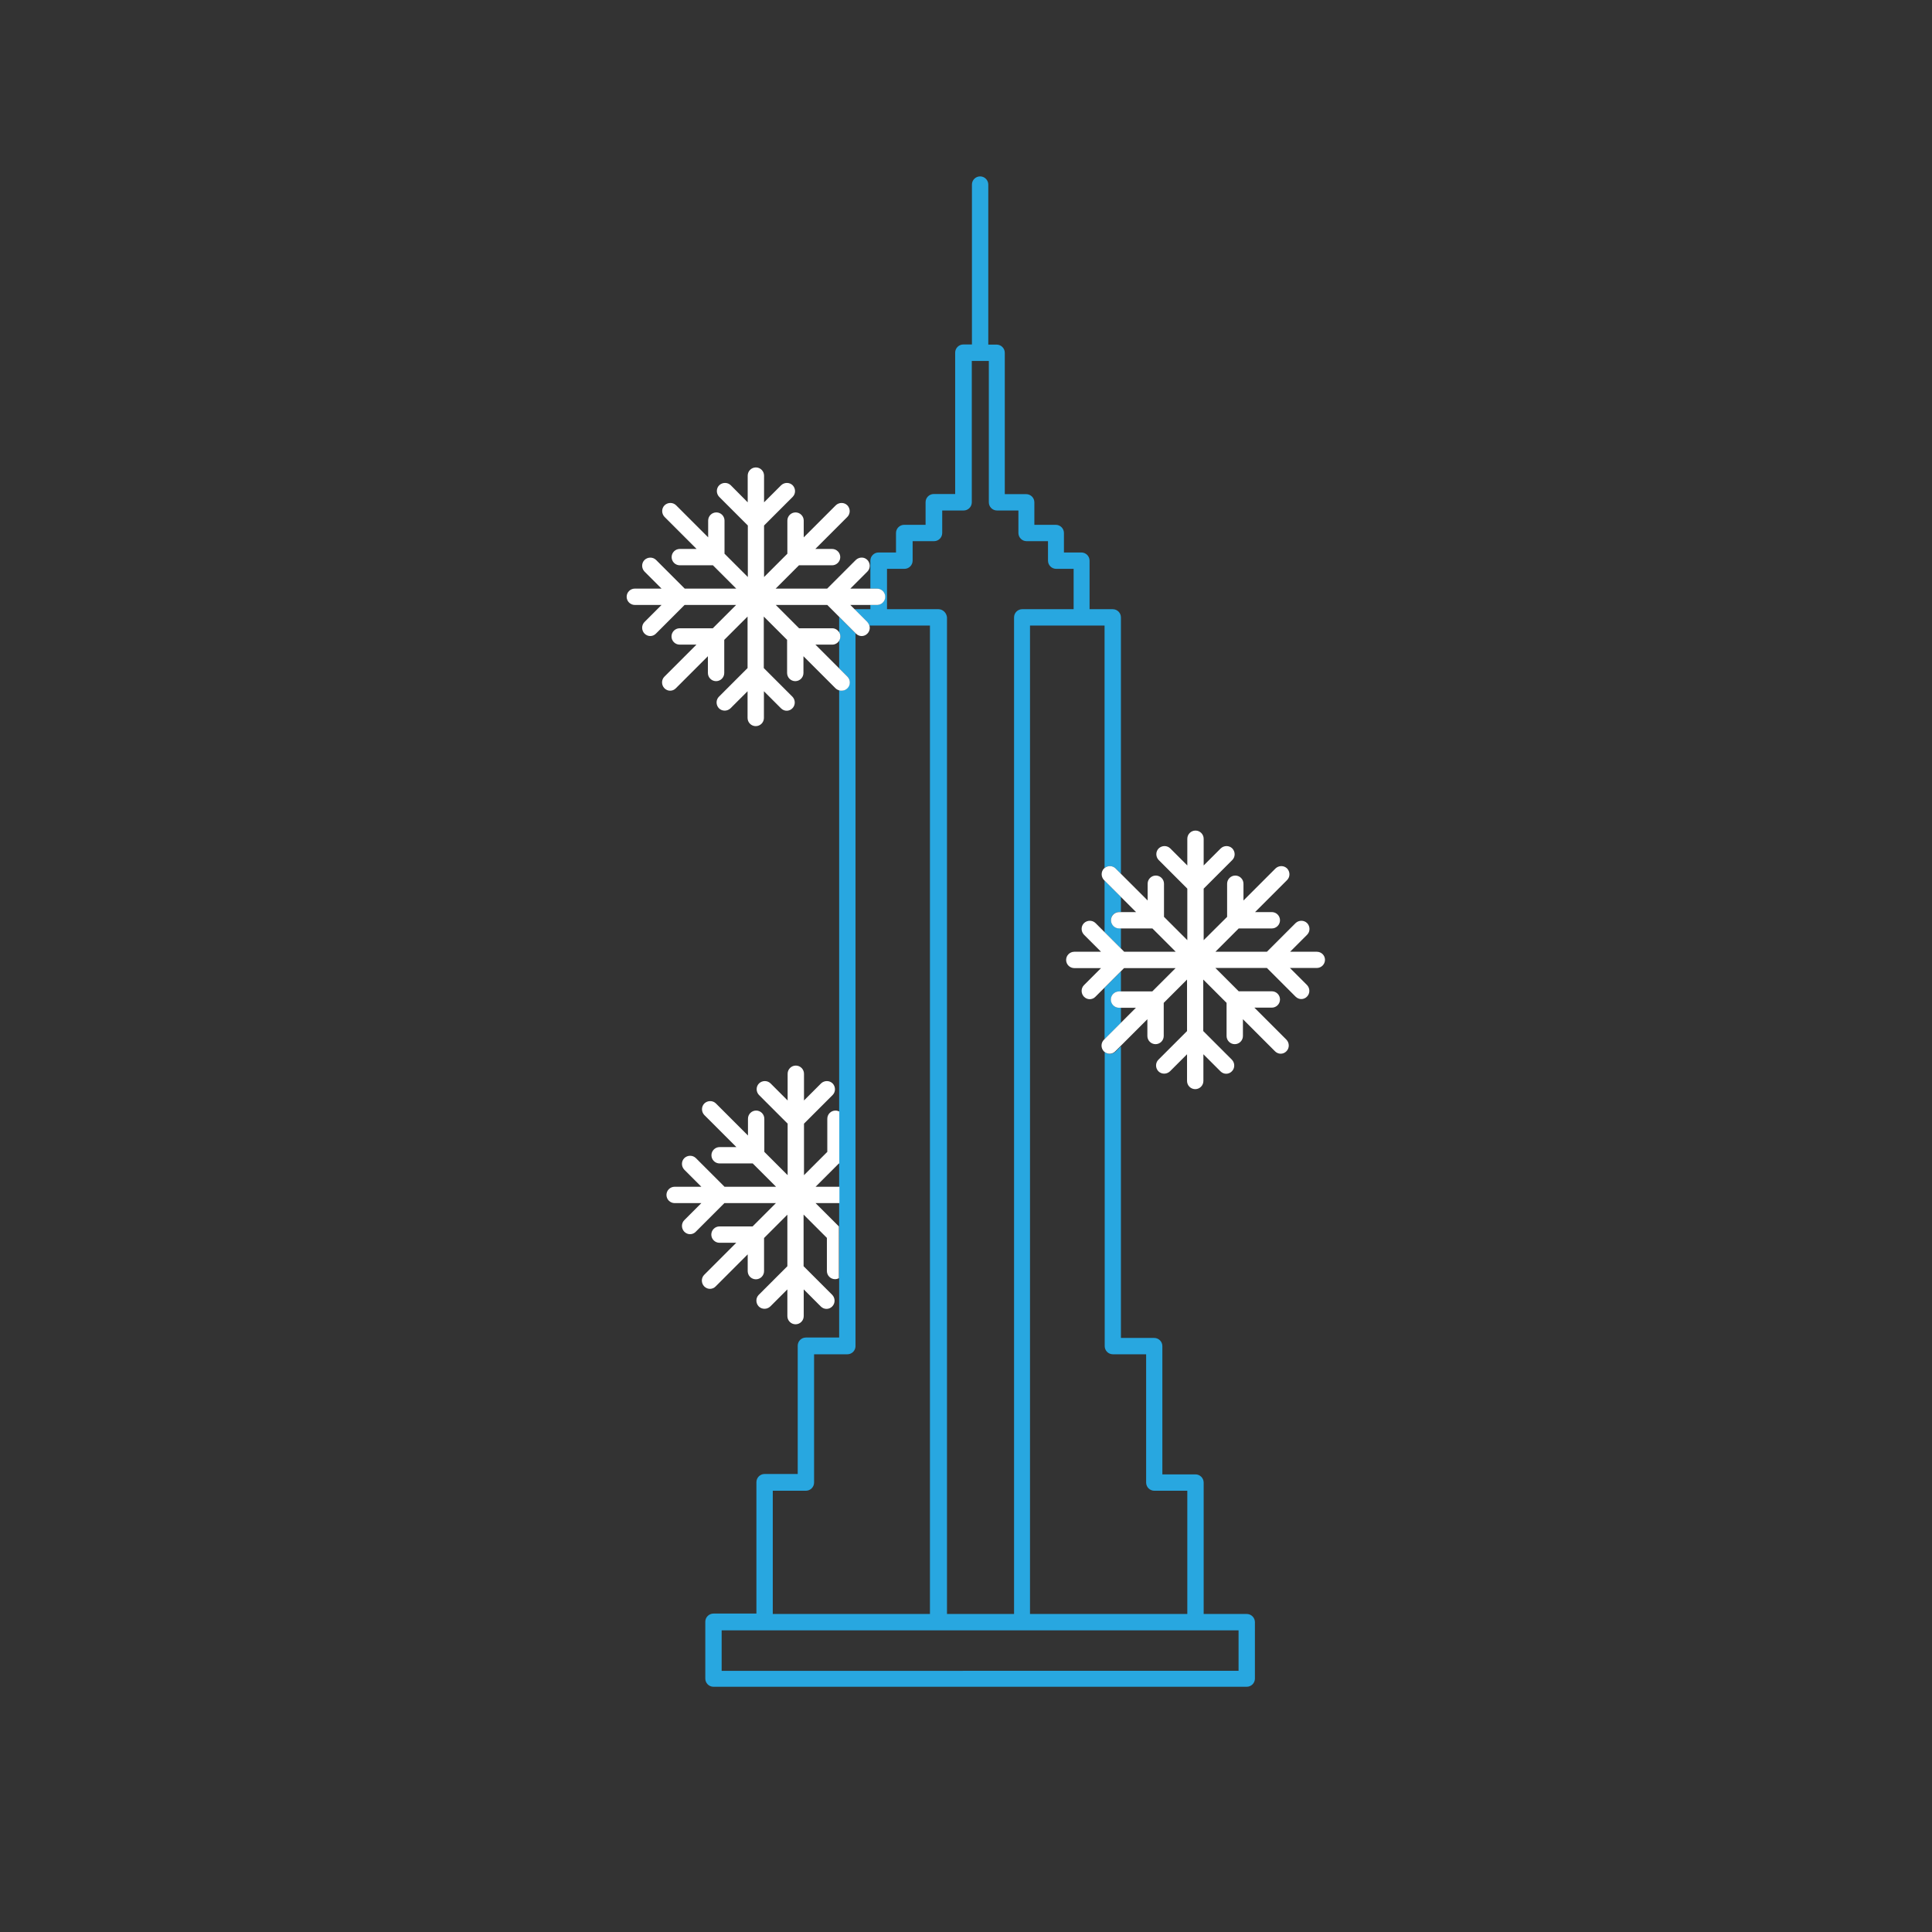 <?xml version="1.0" encoding="utf-8"?>
<!-- Generator: Adobe Illustrator 21.1.0, SVG Export Plug-In . SVG Version: 6.00 Build 0)  -->
<svg version="1.1" xmlns="http://www.w3.org/2000/svg" xmlns:xlink="http://www.w3.org/1999/xlink" x="0px" y="0px"
	 viewBox="0 0 1417.3 1417.3" style="enable-background:new 0 0 1417.3 1417.3;" xml:space="preserve">
<rect x="0" y="0" width="1417.3" height="1417.3" fill="#333333" stroke="none"/>
<style type="text/css">
	.st0{display:none;fill:#1F1F21;}
	.st1{fill:#1F1F21;}
	.st2{fill:none;stroke:#75CCD9;stroke-width:12;stroke-linecap:round;stroke-linejoin:round;stroke-miterlimit:10;}
	.st3{fill:#FFFFFF;}
	.st4{fill:none;stroke:#000000;stroke-width:14;stroke-linecap:round;stroke-miterlimit:10;}
	.st5{fill:none;stroke:#000000;stroke-width:14;stroke-linecap:round;stroke-linejoin:round;stroke-miterlimit:10;}
	.st6{fill:none;stroke:#774B3A;stroke-width:14;stroke-linecap:round;stroke-miterlimit:10;}
	.st7{fill:none;stroke:#774B3A;stroke-width:14;stroke-linecap:round;stroke-linejoin:round;stroke-miterlimit:10;}
	.st8{fill:none;stroke:#28A7E0;stroke-width:14;stroke-linecap:round;stroke-linejoin:round;stroke-miterlimit:10;}
	.st9{fill:none;stroke:#F59220;stroke-width:12;stroke-linecap:round;stroke-linejoin:round;stroke-miterlimit:10;}
	.st10{fill:none;stroke:#00A654;stroke-width:14;stroke-linecap:round;stroke-linejoin:round;stroke-miterlimit:10;}
	.st11{fill:none;stroke:#000000;stroke-width:12;stroke-linecap:round;stroke-linejoin:round;stroke-miterlimit:10;}
	.st12{fill:none;stroke:#000000;stroke-width:10;stroke-linecap:round;stroke-miterlimit:10;}
	.st13{fill:none;stroke:#000000;stroke-width:10;stroke-linecap:round;stroke-linejoin:round;stroke-miterlimit:10;}
	.st14{fill:none;stroke:#000000;stroke-width:12;stroke-linecap:round;stroke-miterlimit:10;}
	.st15{fill:none;stroke:#7FC242;stroke-width:12;stroke-linecap:round;stroke-linejoin:round;stroke-miterlimit:10;}
	.st16{fill:none;stroke:#7FC242;stroke-width:12;stroke-linecap:round;stroke-miterlimit:10;}
	.st17{fill:#7FC242;}
	.st18{fill:none;stroke:#000000;stroke-width:12;}
	.st19{fill:none;stroke:#000000;stroke-width:12;stroke-linejoin:round;}
	.st20{fill:none;stroke:#000000;stroke-width:12;stroke-linecap:round;}
	.st21{fill:none;stroke:#06509F;stroke-width:12;stroke-linecap:round;stroke-linejoin:round;stroke-miterlimit:10;}
	.st22{fill:#FFFFFF;stroke:#000000;stroke-width:12;stroke-linecap:round;stroke-linejoin:round;stroke-miterlimit:10;}
	.st23{fill:none;stroke:#28A7E0;stroke-width:12;stroke-linecap:round;stroke-linejoin:round;stroke-miterlimit:10;}
	.st24{fill:#28A7E0;}
	.st25{fill:none;stroke:#A3258B;stroke-width:12;stroke-linecap:round;stroke-linejoin:round;stroke-miterlimit:10;}
	.st26{fill:none;stroke:#2B296D;stroke-width:12;stroke-linecap:round;stroke-linejoin:round;stroke-miterlimit:10;}
	.st27{fill:none;stroke:#FCEE21;stroke-width:12;stroke-linecap:round;stroke-linejoin:round;stroke-miterlimit:10;}
	.st28{fill:none;stroke:#ED2027;stroke-width:12;stroke-linecap:round;stroke-linejoin:round;stroke-miterlimit:10;}
	.st29{fill:#A3258B;}
	.st30{fill:#2B296D;}
	.st31{fill:#FCEE21;}
	.st32{fill:#F59220;}
	.st33{fill:#ED2027;}
	.st34{fill:#75CCD9;}
	.st35{fill:#FFCA06;}
	.st36{fill:none;}
	.st37{fill:none;stroke:#7FC242;stroke-width:12;stroke-linejoin:round;stroke-miterlimit:10;}
	.st38{fill:#1F1F21;stroke:#774B3A;stroke-width:12;stroke-linejoin:round;stroke-miterlimit:10;}
	
		.st39{display:none;clip-path:url(#SVGID_2_);fill:none;stroke:#010101;stroke-width:12;stroke-linejoin:round;stroke-miterlimit:10;}
	.st40{clip-path:url(#SVGID_2_);}
	.st41{display:none;fill:none;stroke:#7FC242;stroke-width:12;stroke-linejoin:round;stroke-miterlimit:10;}
	.st42{display:none;clip-path:url(#SVGID_2_);}
	.st43{display:inline;fill:none;stroke:#010101;stroke-width:12;stroke-linejoin:round;stroke-miterlimit:10;}
	.st44{fill:none;stroke:#774B3A;stroke-width:12;stroke-linejoin:round;stroke-miterlimit:10;}
	.st45{display:none;fill:none;stroke:#010101;stroke-width:12;stroke-miterlimit:10;}
	
		.st46{display:none;clip-path:url(#SVGID_4_);fill:none;stroke:#010101;stroke-width:12;stroke-linejoin:round;stroke-miterlimit:10;}
	.st47{clip-path:url(#SVGID_4_);}
	.st48{display:none;fill:none;stroke:#010101;stroke-width:12;stroke-linejoin:round;stroke-miterlimit:10;}
	.st49{display:none;clip-path:url(#SVGID_4_);}
	.st50{fill:none;stroke:#28A7E0;stroke-width:12;stroke-linejoin:round;stroke-miterlimit:10;}
	.st51{display:none;}
	.st52{display:inline;fill:none;stroke:#010101;stroke-width:12;stroke-miterlimit:10;}
	.st53{fill:none;stroke:#F7CADF;stroke-width:12;stroke-linecap:round;stroke-linejoin:round;stroke-miterlimit:10;}
	.st54{fill:#F7CADF;}
	.st55{fill:#774B3A;}
	.st56{fill:none;stroke:#1F1F21;stroke-width:0;stroke-linecap:round;stroke-linejoin:round;}
	.st57{display:inline;}
	
		.st58{clip-path:url(#SVGID_6_);fill:none;stroke:#FFFFFF;stroke-width:6;stroke-linecap:round;stroke-linejoin:round;stroke-dasharray:0,50.912;}
	
		.st59{clip-path:url(#SVGID_6_);fill:none;stroke:#FFFFFF;stroke-width:6;stroke-linecap:round;stroke-linejoin:round;stroke-dasharray:0,68.01;}
	
		.st60{clip-path:url(#SVGID_6_);fill:none;stroke:#FFFFFF;stroke-width:6;stroke-linecap:round;stroke-linejoin:round;stroke-dasharray:0,57.987;}
	
		.st61{clip-path:url(#SVGID_6_);fill:none;stroke:#FFFFFF;stroke-width:6;stroke-linecap:round;stroke-linejoin:round;stroke-dasharray:0,68.457;}
	
		.st62{clip-path:url(#SVGID_6_);fill:none;stroke:#FFFFFF;stroke-width:6;stroke-linecap:round;stroke-linejoin:round;stroke-dasharray:0,31.713;}
	
		.st63{clip-path:url(#SVGID_6_);fill:none;stroke:#FFFFFF;stroke-width:6;stroke-linecap:round;stroke-linejoin:round;stroke-dasharray:0,46.265;}
	
		.st64{clip-path:url(#SVGID_6_);fill:none;stroke:#FFFFFF;stroke-width:6;stroke-linecap:round;stroke-linejoin:round;stroke-dasharray:0,37.022;}
	
		.st65{clip-path:url(#SVGID_6_);fill:none;stroke:#FFFFFF;stroke-width:6;stroke-linecap:round;stroke-linejoin:round;stroke-dasharray:0,45.625;}
	
		.st66{clip-path:url(#SVGID_6_);fill:none;stroke:#FFFFFF;stroke-width:6;stroke-linecap:round;stroke-linejoin:round;stroke-dasharray:0,40.337;}
	
		.st67{clip-path:url(#SVGID_6_);fill:none;stroke:#FFFFFF;stroke-width:6;stroke-linecap:round;stroke-linejoin:round;stroke-dasharray:0,38.323;}
	
		.st68{clip-path:url(#SVGID_6_);fill:none;stroke:#FFFFFF;stroke-width:6;stroke-linecap:round;stroke-linejoin:round;stroke-dasharray:0,24.775;}
	
		.st69{clip-path:url(#SVGID_6_);fill:none;stroke:#FFFFFF;stroke-width:6;stroke-linecap:round;stroke-linejoin:round;stroke-dasharray:0,33.494;}
	
		.st70{clip-path:url(#SVGID_6_);fill:none;stroke:#FFFFFF;stroke-width:6;stroke-linecap:round;stroke-linejoin:round;stroke-dasharray:0,24.522;}
	
		.st71{clip-path:url(#SVGID_6_);fill:none;stroke:#FFFFFF;stroke-width:6;stroke-linecap:round;stroke-linejoin:round;stroke-dasharray:0,33.151;}
	
		.st72{clip-path:url(#SVGID_6_);fill:none;stroke:#FFFFFF;stroke-width:6;stroke-linecap:round;stroke-linejoin:round;stroke-dasharray:0,17.284;}
	
		.st73{clip-path:url(#SVGID_6_);fill:none;stroke:#FFFFFF;stroke-width:6;stroke-linecap:round;stroke-linejoin:round;stroke-dasharray:0,34.366;}
	
		.st74{clip-path:url(#SVGID_6_);fill:none;stroke:#FFFFFF;stroke-width:6;stroke-linecap:round;stroke-linejoin:round;stroke-dasharray:0,39.62;}
	
		.st75{clip-path:url(#SVGID_6_);fill:none;stroke:#FFFFFF;stroke-width:6;stroke-linecap:round;stroke-linejoin:round;stroke-dasharray:0,49.15;}
	
		.st76{clip-path:url(#SVGID_6_);fill:none;stroke:#FFFFFF;stroke-width:6;stroke-linecap:round;stroke-linejoin:round;stroke-dasharray:0,36.458;}
	
		.st77{clip-path:url(#SVGID_6_);fill:none;stroke:#FFFFFF;stroke-width:6;stroke-linecap:round;stroke-linejoin:round;stroke-dasharray:0,61.072;}
	
		.st78{clip-path:url(#SVGID_6_);fill:none;stroke:#FFFFFF;stroke-width:6;stroke-linecap:round;stroke-linejoin:round;stroke-dasharray:0,66.275;}
	
		.st79{clip-path:url(#SVGID_6_);fill:none;stroke:#FFFFFF;stroke-width:6;stroke-linecap:round;stroke-linejoin:round;stroke-dasharray:0,40.951;}
	
		.st80{clip-path:url(#SVGID_6_);fill:none;stroke:#FFFFFF;stroke-width:6;stroke-linecap:round;stroke-linejoin:round;stroke-dasharray:0,43.938;}
	
		.st81{clip-path:url(#SVGID_6_);fill:none;stroke:#FFFFFF;stroke-width:6;stroke-linecap:round;stroke-linejoin:round;stroke-dasharray:0,23.758;}
	
		.st82{clip-path:url(#SVGID_6_);fill:none;stroke:#FFFFFF;stroke-width:6;stroke-linecap:round;stroke-linejoin:round;stroke-dasharray:0,20.112;}
	
		.st83{clip-path:url(#SVGID_6_);fill:none;stroke:#FFFFFF;stroke-width:6;stroke-linecap:round;stroke-linejoin:round;stroke-dasharray:0,22.288;}
	
		.st84{clip-path:url(#SVGID_6_);fill:none;stroke:#FFFFFF;stroke-width:6;stroke-linecap:round;stroke-linejoin:round;stroke-dasharray:0,65.055;}
	
		.st85{clip-path:url(#SVGID_6_);fill:none;stroke:#FFFFFF;stroke-width:6;stroke-linecap:round;stroke-linejoin:round;stroke-dasharray:0,32.49;}
	
		.st86{clip-path:url(#SVGID_6_);fill:none;stroke:#FFFFFF;stroke-width:6;stroke-linecap:round;stroke-linejoin:round;stroke-dasharray:0,35.538;}
	
		.st87{clip-path:url(#SVGID_6_);fill:none;stroke:#FFFFFF;stroke-width:6;stroke-linecap:round;stroke-linejoin:round;stroke-dasharray:0,58.12;}
	
		.st88{clip-path:url(#SVGID_6_);fill:none;stroke:#FFFFFF;stroke-width:6;stroke-linecap:round;stroke-linejoin:round;stroke-dasharray:0,15.034;}
	
		.st89{clip-path:url(#SVGID_6_);fill:none;stroke:#FFFFFF;stroke-width:6;stroke-linecap:round;stroke-linejoin:round;stroke-dasharray:0,26.552;}
	
		.st90{clip-path:url(#SVGID_6_);fill:none;stroke:#FFFFFF;stroke-width:6;stroke-linecap:round;stroke-linejoin:round;stroke-dasharray:0,35.769;}
	
		.st91{clip-path:url(#SVGID_6_);fill:none;stroke:#FFFFFF;stroke-width:6;stroke-linecap:round;stroke-linejoin:round;stroke-dasharray:0,44.296;}
	
		.st92{clip-path:url(#SVGID_6_);fill:none;stroke:#FFFFFF;stroke-width:6;stroke-linecap:round;stroke-linejoin:round;stroke-dasharray:0,24.952;}
	
		.st93{clip-path:url(#SVGID_6_);fill:none;stroke:#FFFFFF;stroke-width:6;stroke-linecap:round;stroke-linejoin:round;stroke-dasharray:0,17.577;}
	
		.st94{clip-path:url(#SVGID_6_);fill:none;stroke:#FFFFFF;stroke-width:6;stroke-linecap:round;stroke-linejoin:round;stroke-dasharray:0,58.316;}
	
		.st95{clip-path:url(#SVGID_6_);fill:none;stroke:#FFFFFF;stroke-width:6;stroke-linecap:round;stroke-linejoin:round;stroke-dasharray:0,37.468;}
	
		.st96{clip-path:url(#SVGID_6_);fill:none;stroke:#FFFFFF;stroke-width:6;stroke-linecap:round;stroke-linejoin:round;stroke-dasharray:0,48.406;}
	
		.st97{clip-path:url(#SVGID_6_);fill:none;stroke:#FFFFFF;stroke-width:6;stroke-linecap:round;stroke-linejoin:round;stroke-dasharray:0,46.377;}
	
		.st98{clip-path:url(#SVGID_6_);fill:none;stroke:#FFFFFF;stroke-width:6;stroke-linecap:round;stroke-linejoin:round;stroke-dasharray:0,50.564;}
	
		.st99{clip-path:url(#SVGID_6_);fill:none;stroke:#FFFFFF;stroke-width:6;stroke-linecap:round;stroke-linejoin:round;stroke-dasharray:0,49.045;}
	
		.st100{clip-path:url(#SVGID_6_);fill:none;stroke:#FFFFFF;stroke-width:6;stroke-linecap:round;stroke-linejoin:round;stroke-dasharray:0,42.573;}
	
		.st101{clip-path:url(#SVGID_6_);fill:none;stroke:#FFFFFF;stroke-width:6;stroke-linecap:round;stroke-linejoin:round;stroke-dasharray:0,61.501;}
	
		.st102{clip-path:url(#SVGID_6_);fill:none;stroke:#FFFFFF;stroke-width:6;stroke-linecap:round;stroke-linejoin:round;stroke-dasharray:0,55.417;}
	
		.st103{clip-path:url(#SVGID_6_);fill:none;stroke:#FFFFFF;stroke-width:6;stroke-linecap:round;stroke-linejoin:round;stroke-dasharray:0,41.786;}
	
		.st104{clip-path:url(#SVGID_6_);fill:none;stroke:#FFFFFF;stroke-width:6;stroke-linecap:round;stroke-linejoin:round;stroke-dasharray:0,68.937;}
	
		.st105{clip-path:url(#SVGID_6_);fill:none;stroke:#FFFFFF;stroke-width:6;stroke-linecap:round;stroke-linejoin:round;stroke-dasharray:0,53.749;}
	
		.st106{clip-path:url(#SVGID_6_);fill:none;stroke:#FFFFFF;stroke-width:6;stroke-linecap:round;stroke-linejoin:round;stroke-dasharray:0,36.158;}
	
		.st107{clip-path:url(#SVGID_6_);fill:none;stroke:#FFFFFF;stroke-width:6;stroke-linecap:round;stroke-linejoin:round;stroke-dasharray:0,22.768;}
	
		.st108{clip-path:url(#SVGID_6_);fill:none;stroke:#FFFFFF;stroke-width:6;stroke-linecap:round;stroke-linejoin:round;stroke-dasharray:0,50.982;}
	
		.st109{clip-path:url(#SVGID_6_);fill:none;stroke:#FFFFFF;stroke-width:6;stroke-linecap:round;stroke-linejoin:round;stroke-dasharray:0,11.875;}
	
		.st110{clip-path:url(#SVGID_6_);fill:none;stroke:#FFFFFF;stroke-width:6;stroke-linecap:round;stroke-linejoin:round;stroke-dasharray:0,37.688;}
	
		.st111{clip-path:url(#SVGID_6_);fill:none;stroke:#FFFFFF;stroke-width:6;stroke-linecap:round;stroke-linejoin:round;stroke-dasharray:0,27.664;}
	
		.st112{clip-path:url(#SVGID_6_);fill:none;stroke:#FFFFFF;stroke-width:6;stroke-linecap:round;stroke-linejoin:round;stroke-dasharray:0,47.563;}
	
		.st113{clip-path:url(#SVGID_6_);fill:none;stroke:#FFFFFF;stroke-width:6;stroke-linecap:round;stroke-linejoin:round;stroke-dasharray:0,13.661;}
	
		.st114{clip-path:url(#SVGID_6_);fill:none;stroke:#FFFFFF;stroke-width:6;stroke-linecap:round;stroke-linejoin:round;stroke-dasharray:0,50.734;}
	
		.st115{clip-path:url(#SVGID_6_);fill:none;stroke:#FFFFFF;stroke-width:6;stroke-linecap:round;stroke-linejoin:round;stroke-dasharray:0,32.048;}
	
		.st116{clip-path:url(#SVGID_6_);fill:none;stroke:#FFFFFF;stroke-width:6;stroke-linecap:round;stroke-linejoin:round;stroke-dasharray:0,37.419;}
	
		.st117{clip-path:url(#SVGID_6_);fill:none;stroke:#FFFFFF;stroke-width:6;stroke-linecap:round;stroke-linejoin:round;stroke-dasharray:0,15.576;}
	
		.st118{clip-path:url(#SVGID_6_);fill:none;stroke:#FFFFFF;stroke-width:6;stroke-linecap:round;stroke-linejoin:round;stroke-dasharray:0,43.536;}
	
		.st119{clip-path:url(#SVGID_6_);fill:none;stroke:#FFFFFF;stroke-width:6;stroke-linecap:round;stroke-linejoin:round;stroke-dasharray:0,3.396;}
	.st120{clip-path:url(#SVGID_6_);fill:none;stroke:#FFFFFF;stroke-width:6;stroke-linecap:round;stroke-linejoin:round;}
	
		.st121{display:inline;fill:none;stroke:#FFFFFF;stroke-width:6;stroke-linecap:round;stroke-linejoin:round;stroke-dasharray:0,54;}
	
		.st122{display:inline;fill:none;stroke:#FFFFFF;stroke-width:6;stroke-linecap:round;stroke-linejoin:round;stroke-dasharray:0,44.453;}
	
		.st123{display:inline;fill:none;stroke:#FFFFFF;stroke-width:6;stroke-linecap:round;stroke-linejoin:round;stroke-dasharray:0,43.992;}
	
		.st124{display:inline;fill:none;stroke:#FFFFFF;stroke-width:6;stroke-linecap:round;stroke-linejoin:round;stroke-dasharray:0,46.277;}
	
		.st125{display:inline;fill:none;stroke:#FFFFFF;stroke-width:6;stroke-linecap:round;stroke-linejoin:round;stroke-dasharray:0,48.439;}
	
		.st126{display:inline;fill:none;stroke:#FFFFFF;stroke-width:6;stroke-linecap:round;stroke-linejoin:round;stroke-dasharray:0,46.126;}
	
		.st127{display:inline;fill:none;stroke:#FFFFFF;stroke-width:6;stroke-linecap:round;stroke-linejoin:round;stroke-dasharray:0,47.465;}
	
		.st128{display:inline;fill:none;stroke:#FFFFFF;stroke-width:6;stroke-linecap:round;stroke-linejoin:round;stroke-dasharray:0,48;}
	
		.st129{display:inline;fill:none;stroke:#FFFFFF;stroke-width:6;stroke-linecap:round;stroke-linejoin:round;stroke-dasharray:0,44.303;}
	
		.st130{display:inline;fill:none;stroke:#FFFFFF;stroke-width:6;stroke-linecap:round;stroke-linejoin:round;stroke-dasharray:0,44.086;}
	
		.st131{display:inline;fill:none;stroke:#FFFFFF;stroke-width:6;stroke-linecap:round;stroke-linejoin:round;stroke-dasharray:0,46.271;}
	
		.st132{display:inline;fill:none;stroke:#FFFFFF;stroke-width:6;stroke-linecap:round;stroke-linejoin:round;stroke-dasharray:0,44.663;}
	
		.st133{display:inline;fill:none;stroke:#FFFFFF;stroke-width:6;stroke-linecap:round;stroke-linejoin:round;stroke-dasharray:0,52.811;}
	
		.st134{display:inline;fill:none;stroke:#FFFFFF;stroke-width:6;stroke-linecap:round;stroke-linejoin:round;stroke-dasharray:0,46.521;}
	
		.st135{display:inline;fill:none;stroke:#FFFFFF;stroke-width:6;stroke-linecap:round;stroke-linejoin:round;stroke-dasharray:0,41.947;}
	
		.st136{display:inline;fill:none;stroke:#FFFFFF;stroke-width:6;stroke-linecap:round;stroke-linejoin:round;stroke-dasharray:0,45.823;}
	
		.st137{display:inline;fill:none;stroke:#FFFFFF;stroke-width:6;stroke-linecap:round;stroke-linejoin:round;stroke-dasharray:0,63.886;}
	
		.st138{display:inline;fill:none;stroke:#FFFFFF;stroke-width:6;stroke-linecap:round;stroke-linejoin:round;stroke-dasharray:0,48.967;}
	
		.st139{display:inline;fill:none;stroke:#FFFFFF;stroke-width:6;stroke-linecap:round;stroke-linejoin:round;stroke-dasharray:0,47.52;}
	
		.st140{display:inline;fill:none;stroke:#FFFFFF;stroke-width:6;stroke-linecap:round;stroke-linejoin:round;stroke-dasharray:0,68.795;}
	
		.st141{display:inline;fill:none;stroke:#FFFFFF;stroke-width:6;stroke-linecap:round;stroke-linejoin:round;stroke-dasharray:0,48.2;}
	
		.st142{display:inline;fill:none;stroke:#FFFFFF;stroke-width:6;stroke-linecap:round;stroke-linejoin:round;stroke-dasharray:0,46.526;}
	.st143{display:inline;fill:none;stroke:#FFFFFF;stroke-width:6;stroke-linecap:round;stroke-linejoin:round;}
	
		.st144{clip-path:url(#SVGID_8_);fill:none;stroke:#FFFFFF;stroke-width:6;stroke-linecap:round;stroke-linejoin:round;stroke-dasharray:0,48.24;}
	
		.st145{clip-path:url(#SVGID_8_);fill:none;stroke:#FFFFFF;stroke-width:6;stroke-linecap:round;stroke-linejoin:round;stroke-dasharray:0,47.553;}
	
		.st146{clip-path:url(#SVGID_8_);fill:none;stroke:#FFFFFF;stroke-width:6;stroke-linecap:round;stroke-linejoin:round;stroke-dasharray:0,47.04;}
	
		.st147{clip-path:url(#SVGID_8_);fill:none;stroke:#FFFFFF;stroke-width:6;stroke-linecap:round;stroke-linejoin:round;stroke-dasharray:0,40.403;}
	
		.st148{clip-path:url(#SVGID_8_);fill:none;stroke:#FFFFFF;stroke-width:6;stroke-linecap:round;stroke-linejoin:round;stroke-dasharray:0,45.504;}
	
		.st149{clip-path:url(#SVGID_8_);fill:none;stroke:#FFFFFF;stroke-width:6;stroke-linecap:round;stroke-linejoin:round;stroke-dasharray:0,46.258;}
	
		.st150{clip-path:url(#SVGID_8_);fill:none;stroke:#FFFFFF;stroke-width:6;stroke-linecap:round;stroke-linejoin:round;stroke-dasharray:0,53.699;}
	
		.st151{clip-path:url(#SVGID_8_);fill:none;stroke:#FFFFFF;stroke-width:6;stroke-linecap:round;stroke-linejoin:round;stroke-dasharray:0,50.554;}
	
		.st152{clip-path:url(#SVGID_8_);fill:none;stroke:#FFFFFF;stroke-width:6;stroke-linecap:round;stroke-linejoin:round;stroke-dasharray:0,36.323;}
	
		.st153{clip-path:url(#SVGID_8_);fill:none;stroke:#FFFFFF;stroke-width:6;stroke-linecap:round;stroke-linejoin:round;stroke-dasharray:0,39.249;}
	
		.st154{clip-path:url(#SVGID_8_);fill:none;stroke:#FFFFFF;stroke-width:6;stroke-linecap:round;stroke-linejoin:round;stroke-dasharray:0,36.928;}
	
		.st155{clip-path:url(#SVGID_8_);fill:none;stroke:#FFFFFF;stroke-width:6;stroke-linecap:round;stroke-linejoin:round;stroke-dasharray:0,54.739;}
	
		.st156{clip-path:url(#SVGID_8_);fill:none;stroke:#FFFFFF;stroke-width:6;stroke-linecap:round;stroke-linejoin:round;stroke-dasharray:0,47.692;}
	
		.st157{clip-path:url(#SVGID_8_);fill:none;stroke:#FFFFFF;stroke-width:6;stroke-linecap:round;stroke-linejoin:round;stroke-dasharray:0,42.379;}
	
		.st158{clip-path:url(#SVGID_8_);fill:none;stroke:#FFFFFF;stroke-width:6;stroke-linecap:round;stroke-linejoin:round;stroke-dasharray:0,43.275;}
	
		.st159{clip-path:url(#SVGID_8_);fill:none;stroke:#FFFFFF;stroke-width:6;stroke-linecap:round;stroke-linejoin:round;stroke-dasharray:0,49.468;}
	
		.st160{clip-path:url(#SVGID_8_);fill:none;stroke:#FFFFFF;stroke-width:6;stroke-linecap:round;stroke-linejoin:round;stroke-dasharray:0,47.071;}
	
		.st161{clip-path:url(#SVGID_8_);fill:none;stroke:#FFFFFF;stroke-width:6;stroke-linecap:round;stroke-linejoin:round;stroke-dasharray:0,39.172;}
	
		.st162{clip-path:url(#SVGID_8_);fill:none;stroke:#FFFFFF;stroke-width:6;stroke-linecap:round;stroke-linejoin:round;stroke-dasharray:0,50.66;}
	
		.st163{clip-path:url(#SVGID_8_);fill:none;stroke:#FFFFFF;stroke-width:6;stroke-linecap:round;stroke-linejoin:round;stroke-dasharray:0,43.017;}
	
		.st164{clip-path:url(#SVGID_8_);fill:none;stroke:#FFFFFF;stroke-width:6;stroke-linecap:round;stroke-linejoin:round;stroke-dasharray:0,41.065;}
	
		.st165{clip-path:url(#SVGID_8_);fill:none;stroke:#FFFFFF;stroke-width:6;stroke-linecap:round;stroke-linejoin:round;stroke-dasharray:0,45.244;}
	
		.st166{clip-path:url(#SVGID_8_);fill:none;stroke:#FFFFFF;stroke-width:6;stroke-linecap:round;stroke-linejoin:round;stroke-dasharray:0,51.547;}
	
		.st167{clip-path:url(#SVGID_8_);fill:none;stroke:#FFFFFF;stroke-width:6;stroke-linecap:round;stroke-linejoin:round;stroke-dasharray:0,49.077;}
	
		.st168{clip-path:url(#SVGID_8_);fill:none;stroke:#FFFFFF;stroke-width:6;stroke-linecap:round;stroke-linejoin:round;stroke-dasharray:0,52.601;}
	
		.st169{clip-path:url(#SVGID_8_);fill:none;stroke:#FFFFFF;stroke-width:6;stroke-linecap:round;stroke-linejoin:round;stroke-dasharray:0,47.226;}
	
		.st170{clip-path:url(#SVGID_8_);fill:none;stroke:#FFFFFF;stroke-width:6;stroke-linecap:round;stroke-linejoin:round;stroke-dasharray:0,50.957;}
	
		.st171{clip-path:url(#SVGID_8_);fill:none;stroke:#FFFFFF;stroke-width:6;stroke-linecap:round;stroke-linejoin:round;stroke-dasharray:0,47.923;}
	
		.st172{clip-path:url(#SVGID_8_);fill:none;stroke:#FFFFFF;stroke-width:6;stroke-linecap:round;stroke-linejoin:round;stroke-dasharray:0,44.835;}
	
		.st173{clip-path:url(#SVGID_8_);fill:none;stroke:#FFFFFF;stroke-width:6;stroke-linecap:round;stroke-linejoin:round;stroke-dasharray:0,47.285;}
	
		.st174{clip-path:url(#SVGID_8_);fill:none;stroke:#FFFFFF;stroke-width:6;stroke-linecap:round;stroke-linejoin:round;stroke-dasharray:0,47.56;}
	.st175{clip-path:url(#SVGID_8_);fill:none;stroke:#FFFFFF;stroke-width:6;stroke-linecap:round;stroke-linejoin:round;}
	
		.st176{display:inline;fill:none;stroke:#FFFFFF;stroke-width:6;stroke-linecap:round;stroke-linejoin:round;stroke-dasharray:0,48.706;}
	
		.st177{display:inline;fill:none;stroke:#FFFFFF;stroke-width:6;stroke-linecap:round;stroke-linejoin:round;stroke-dasharray:0,48.108;}
	
		.st178{display:inline;fill:none;stroke:#FFFFFF;stroke-width:6;stroke-linecap:round;stroke-linejoin:round;stroke-dasharray:0,59.933;}
	
		.st179{display:inline;fill:none;stroke:#FFFFFF;stroke-width:6;stroke-linecap:round;stroke-linejoin:round;stroke-dasharray:0,58.983;}
	
		.st180{display:inline;fill:none;stroke:#FFFFFF;stroke-width:6;stroke-linecap:round;stroke-linejoin:round;stroke-dasharray:0,48.215;}
	
		.st181{display:inline;fill:none;stroke:#FFFFFF;stroke-width:6;stroke-linecap:round;stroke-linejoin:round;stroke-dasharray:0,46.461;}
	
		.st182{display:inline;fill:none;stroke:#FFFFFF;stroke-width:6;stroke-linecap:round;stroke-linejoin:round;stroke-dasharray:0,50.628;}
	
		.st183{display:inline;fill:none;stroke:#FFFFFF;stroke-width:6;stroke-linecap:round;stroke-linejoin:round;stroke-dasharray:0,37.064;}
	
		.st184{display:inline;fill:none;stroke:#FFFFFF;stroke-width:6;stroke-linecap:round;stroke-linejoin:round;stroke-dasharray:0,48.425;}
	
		.st185{display:inline;fill:none;stroke:#FFFFFF;stroke-width:6;stroke-linecap:round;stroke-linejoin:round;stroke-dasharray:0,49.136;}
	
		.st186{display:inline;fill:none;stroke:#FFFFFF;stroke-width:6;stroke-linecap:round;stroke-linejoin:round;stroke-dasharray:0,50.975;}
	
		.st187{display:inline;fill:none;stroke:#FFFFFF;stroke-width:6;stroke-linecap:round;stroke-linejoin:round;stroke-dasharray:0,46.038;}
	
		.st188{clip-path:url(#SVGID_10_);fill:none;stroke:#FFFFFF;stroke-width:6;stroke-linecap:round;stroke-linejoin:round;stroke-dasharray:0,45.766;}
	
		.st189{clip-path:url(#SVGID_10_);fill:none;stroke:#FFFFFF;stroke-width:6;stroke-linecap:round;stroke-linejoin:round;stroke-dasharray:0,56.555;}
	
		.st190{clip-path:url(#SVGID_10_);fill:none;stroke:#FFFFFF;stroke-width:6;stroke-linecap:round;stroke-linejoin:round;stroke-dasharray:0,45.422;}
	
		.st191{clip-path:url(#SVGID_10_);fill:none;stroke:#FFFFFF;stroke-width:6;stroke-linecap:round;stroke-linejoin:round;stroke-dasharray:0,33.586;}
	
		.st192{clip-path:url(#SVGID_10_);fill:none;stroke:#FFFFFF;stroke-width:6;stroke-linecap:round;stroke-linejoin:round;stroke-dasharray:0,26.319;}
	
		.st193{clip-path:url(#SVGID_10_);fill:none;stroke:#FFFFFF;stroke-width:6;stroke-linecap:round;stroke-linejoin:round;stroke-dasharray:0,16.611;}
	
		.st194{clip-path:url(#SVGID_10_);fill:none;stroke:#FFFFFF;stroke-width:6;stroke-linecap:round;stroke-linejoin:round;stroke-dasharray:0,58.048;}
	
		.st195{clip-path:url(#SVGID_10_);fill:none;stroke:#FFFFFF;stroke-width:6;stroke-linecap:round;stroke-linejoin:round;stroke-dasharray:0,24.48;}
	
		.st196{clip-path:url(#SVGID_10_);fill:none;stroke:#FFFFFF;stroke-width:6;stroke-linecap:round;stroke-linejoin:round;stroke-dasharray:0,30.918;}
	
		.st197{clip-path:url(#SVGID_10_);fill:none;stroke:#FFFFFF;stroke-width:6;stroke-linecap:round;stroke-linejoin:round;stroke-dasharray:0,26.786;}
	
		.st198{clip-path:url(#SVGID_10_);fill:none;stroke:#FFFFFF;stroke-width:6;stroke-linecap:round;stroke-linejoin:round;stroke-dasharray:0,39.304;}
	
		.st199{clip-path:url(#SVGID_10_);fill:none;stroke:#FFFFFF;stroke-width:6;stroke-linecap:round;stroke-linejoin:round;stroke-dasharray:0,51.826;}
	
		.st200{clip-path:url(#SVGID_10_);fill:none;stroke:#FFFFFF;stroke-width:6;stroke-linecap:round;stroke-linejoin:round;stroke-dasharray:0,49.921;}
	
		.st201{clip-path:url(#SVGID_10_);fill:none;stroke:#FFFFFF;stroke-width:6;stroke-linecap:round;stroke-linejoin:round;stroke-dasharray:0,24.735;}
	
		.st202{clip-path:url(#SVGID_10_);fill:none;stroke:#FFFFFF;stroke-width:6;stroke-linecap:round;stroke-linejoin:round;stroke-dasharray:0,27.708;}
	
		.st203{clip-path:url(#SVGID_10_);fill:none;stroke:#FFFFFF;stroke-width:6;stroke-linecap:round;stroke-linejoin:round;stroke-dasharray:0,53.814;}
	
		.st204{clip-path:url(#SVGID_10_);fill:none;stroke:#FFFFFF;stroke-width:6;stroke-linecap:round;stroke-linejoin:round;stroke-dasharray:0,55.169;}
	
		.st205{clip-path:url(#SVGID_10_);fill:none;stroke:#FFFFFF;stroke-width:6;stroke-linecap:round;stroke-linejoin:round;stroke-dasharray:0,44.035;}
	
		.st206{clip-path:url(#SVGID_10_);fill:none;stroke:#FFFFFF;stroke-width:6;stroke-linecap:round;stroke-linejoin:round;stroke-dasharray:0,53.785;}
	
		.st207{clip-path:url(#SVGID_10_);fill:none;stroke:#FFFFFF;stroke-width:6;stroke-linecap:round;stroke-linejoin:round;stroke-dasharray:0,34.786;}
	
		.st208{clip-path:url(#SVGID_10_);fill:none;stroke:#FFFFFF;stroke-width:6;stroke-linecap:round;stroke-linejoin:round;stroke-dasharray:0,12.88;}
	
		.st209{clip-path:url(#SVGID_10_);fill:none;stroke:#FFFFFF;stroke-width:6;stroke-linecap:round;stroke-linejoin:round;stroke-dasharray:0,25.499;}
	
		.st210{clip-path:url(#SVGID_10_);fill:none;stroke:#FFFFFF;stroke-width:6;stroke-linecap:round;stroke-linejoin:round;stroke-dasharray:0,37.243;}
	
		.st211{clip-path:url(#SVGID_10_);fill:none;stroke:#FFFFFF;stroke-width:6;stroke-linecap:round;stroke-linejoin:round;stroke-dasharray:0,40.128;}
	
		.st212{clip-path:url(#SVGID_10_);fill:none;stroke:#FFFFFF;stroke-width:6;stroke-linecap:round;stroke-linejoin:round;stroke-dasharray:0,42.352;}
	
		.st213{clip-path:url(#SVGID_10_);fill:none;stroke:#FFFFFF;stroke-width:6;stroke-linecap:round;stroke-linejoin:round;stroke-dasharray:0,56.821;}
	
		.st214{clip-path:url(#SVGID_10_);fill:none;stroke:#FFFFFF;stroke-width:6;stroke-linecap:round;stroke-linejoin:round;stroke-dasharray:0,63.654;}
	
		.st215{clip-path:url(#SVGID_10_);fill:none;stroke:#FFFFFF;stroke-width:6;stroke-linecap:round;stroke-linejoin:round;stroke-dasharray:0,21.933;}
	
		.st216{clip-path:url(#SVGID_10_);fill:none;stroke:#FFFFFF;stroke-width:6;stroke-linecap:round;stroke-linejoin:round;stroke-dasharray:0,40.01;}
	
		.st217{clip-path:url(#SVGID_10_);fill:none;stroke:#FFFFFF;stroke-width:6;stroke-linecap:round;stroke-linejoin:round;stroke-dasharray:0,56.031;}
	
		.st218{clip-path:url(#SVGID_10_);fill:none;stroke:#FFFFFF;stroke-width:6;stroke-linecap:round;stroke-linejoin:round;stroke-dasharray:0,31.811;}
	
		.st219{clip-path:url(#SVGID_10_);fill:none;stroke:#FFFFFF;stroke-width:6;stroke-linecap:round;stroke-linejoin:round;stroke-dasharray:0,69.27;}
	
		.st220{clip-path:url(#SVGID_10_);fill:none;stroke:#FFFFFF;stroke-width:6;stroke-linecap:round;stroke-linejoin:round;stroke-dasharray:0,43.2;}
	
		.st221{clip-path:url(#SVGID_10_);fill:none;stroke:#FFFFFF;stroke-width:6;stroke-linecap:round;stroke-linejoin:round;stroke-dasharray:0,49.938;}
	
		.st222{clip-path:url(#SVGID_10_);fill:none;stroke:#FFFFFF;stroke-width:6;stroke-linecap:round;stroke-linejoin:round;stroke-dasharray:0,17.4;}
	
		.st223{clip-path:url(#SVGID_10_);fill:none;stroke:#FFFFFF;stroke-width:6;stroke-linecap:round;stroke-linejoin:round;stroke-dasharray:0,32.36;}
	
		.st224{clip-path:url(#SVGID_10_);fill:none;stroke:#FFFFFF;stroke-width:6;stroke-linecap:round;stroke-linejoin:round;stroke-dasharray:0,40.551;}
	
		.st225{clip-path:url(#SVGID_10_);fill:none;stroke:#FFFFFF;stroke-width:6;stroke-linecap:round;stroke-linejoin:round;stroke-dasharray:0,47.591;}
	
		.st226{clip-path:url(#SVGID_10_);fill:none;stroke:#FFFFFF;stroke-width:6;stroke-linecap:round;stroke-linejoin:round;stroke-dasharray:0,34.95;}
	
		.st227{clip-path:url(#SVGID_10_);fill:none;stroke:#FFFFFF;stroke-width:6;stroke-linecap:round;stroke-linejoin:round;stroke-dasharray:0,46.389;}
	
		.st228{clip-path:url(#SVGID_10_);fill:none;stroke:#FFFFFF;stroke-width:6;stroke-linecap:round;stroke-linejoin:round;stroke-dasharray:0,55.93;}
	
		.st229{clip-path:url(#SVGID_10_);fill:none;stroke:#FFFFFF;stroke-width:6;stroke-linecap:round;stroke-linejoin:round;stroke-dasharray:0,48.944;}
	
		.st230{clip-path:url(#SVGID_10_);fill:none;stroke:#FFFFFF;stroke-width:6;stroke-linecap:round;stroke-linejoin:round;stroke-dasharray:0,53.299;}
	
		.st231{clip-path:url(#SVGID_10_);fill:none;stroke:#FFFFFF;stroke-width:6;stroke-linecap:round;stroke-linejoin:round;stroke-dasharray:0,37.34;}
	
		.st232{clip-path:url(#SVGID_10_);fill:none;stroke:#FFFFFF;stroke-width:6;stroke-linecap:round;stroke-linejoin:round;stroke-dasharray:0,66.311;}
	
		.st233{clip-path:url(#SVGID_10_);fill:none;stroke:#FFFFFF;stroke-width:6;stroke-linecap:round;stroke-linejoin:round;stroke-dasharray:0,46.066;}
	
		.st234{clip-path:url(#SVGID_10_);fill:none;stroke:#FFFFFF;stroke-width:6;stroke-linecap:round;stroke-linejoin:round;stroke-dasharray:0,46.994;}
	
		.st235{clip-path:url(#SVGID_10_);fill:none;stroke:#FFFFFF;stroke-width:6;stroke-linecap:round;stroke-linejoin:round;stroke-dasharray:0,49.137;}
	
		.st236{clip-path:url(#SVGID_10_);fill:none;stroke:#FFFFFF;stroke-width:6;stroke-linecap:round;stroke-linejoin:round;stroke-dasharray:0,45.928;}
	
		.st237{clip-path:url(#SVGID_10_);fill:none;stroke:#FFFFFF;stroke-width:6;stroke-linecap:round;stroke-linejoin:round;stroke-dasharray:0,53.423;}
	
		.st238{clip-path:url(#SVGID_10_);fill:none;stroke:#FFFFFF;stroke-width:6;stroke-linecap:round;stroke-linejoin:round;stroke-dasharray:0,59.244;}
	
		.st239{clip-path:url(#SVGID_10_);fill:none;stroke:#FFFFFF;stroke-width:6;stroke-linecap:round;stroke-linejoin:round;stroke-dasharray:0,46.718;}
	
		.st240{clip-path:url(#SVGID_10_);fill:none;stroke:#FFFFFF;stroke-width:6;stroke-linecap:round;stroke-linejoin:round;stroke-dasharray:0,15.905;}
	
		.st241{clip-path:url(#SVGID_10_);fill:none;stroke:#FFFFFF;stroke-width:6;stroke-linecap:round;stroke-linejoin:round;stroke-dasharray:0,36.086;}
	
		.st242{clip-path:url(#SVGID_10_);fill:none;stroke:#FFFFFF;stroke-width:6;stroke-linecap:round;stroke-linejoin:round;stroke-dasharray:0,46.624;}
	
		.st243{clip-path:url(#SVGID_10_);fill:none;stroke:#FFFFFF;stroke-width:6;stroke-linecap:round;stroke-linejoin:round;stroke-dasharray:0,46.645;}
	
		.st244{clip-path:url(#SVGID_10_);fill:none;stroke:#FFFFFF;stroke-width:6;stroke-linecap:round;stroke-linejoin:round;stroke-dasharray:0,49.005;}
	
		.st245{clip-path:url(#SVGID_10_);fill:none;stroke:#FFFFFF;stroke-width:6;stroke-linecap:round;stroke-linejoin:round;stroke-dasharray:0,44.6;}
	
		.st246{clip-path:url(#SVGID_10_);fill:none;stroke:#FFFFFF;stroke-width:6;stroke-linecap:round;stroke-linejoin:round;stroke-dasharray:0,29.555;}
	
		.st247{clip-path:url(#SVGID_10_);fill:none;stroke:#FFFFFF;stroke-width:6;stroke-linecap:round;stroke-linejoin:round;stroke-dasharray:0,27.511;}
	
		.st248{clip-path:url(#SVGID_10_);fill:none;stroke:#FFFFFF;stroke-width:6;stroke-linecap:round;stroke-linejoin:round;stroke-dasharray:0,36.656;}
	
		.st249{clip-path:url(#SVGID_10_);fill:none;stroke:#FFFFFF;stroke-width:6;stroke-linecap:round;stroke-linejoin:round;stroke-dasharray:0,45.757;}
	
		.st250{clip-path:url(#SVGID_10_);fill:none;stroke:#FFFFFF;stroke-width:6;stroke-linecap:round;stroke-linejoin:round;stroke-dasharray:0,46.982;}
	
		.st251{clip-path:url(#SVGID_10_);fill:none;stroke:#FFFFFF;stroke-width:6;stroke-linecap:round;stroke-linejoin:round;stroke-dasharray:0,50.58;}
	
		.st252{clip-path:url(#SVGID_10_);fill:none;stroke:#FFFFFF;stroke-width:6;stroke-linecap:round;stroke-linejoin:round;stroke-dasharray:0,36.861;}
	
		.st253{clip-path:url(#SVGID_10_);fill:none;stroke:#FFFFFF;stroke-width:6;stroke-linecap:round;stroke-linejoin:round;stroke-dasharray:0,29.964;}
	
		.st254{clip-path:url(#SVGID_10_);fill:none;stroke:#FFFFFF;stroke-width:6;stroke-linecap:round;stroke-linejoin:round;stroke-dasharray:0,18.775;}
	
		.st255{clip-path:url(#SVGID_10_);fill:none;stroke:#FFFFFF;stroke-width:6;stroke-linecap:round;stroke-linejoin:round;stroke-dasharray:0,27.82;}
	
		.st256{clip-path:url(#SVGID_10_);fill:none;stroke:#FFFFFF;stroke-width:6;stroke-linecap:round;stroke-linejoin:round;stroke-dasharray:0,53.95;}
	
		.st257{clip-path:url(#SVGID_10_);fill:none;stroke:#FFFFFF;stroke-width:6;stroke-linecap:round;stroke-linejoin:round;stroke-dasharray:0,51.44;}
	
		.st258{clip-path:url(#SVGID_10_);fill:none;stroke:#FFFFFF;stroke-width:6;stroke-linecap:round;stroke-linejoin:round;stroke-dasharray:0,48.96;}
	
		.st259{clip-path:url(#SVGID_10_);fill:none;stroke:#FFFFFF;stroke-width:6;stroke-linecap:round;stroke-linejoin:round;stroke-dasharray:0,16.31;}
	
		.st260{clip-path:url(#SVGID_10_);fill:none;stroke:#FFFFFF;stroke-width:6;stroke-linecap:round;stroke-linejoin:round;stroke-dasharray:0,50.407;}
	
		.st261{clip-path:url(#SVGID_10_);fill:none;stroke:#FFFFFF;stroke-width:6;stroke-linecap:round;stroke-linejoin:round;stroke-dasharray:0,16.793;}
	
		.st262{clip-path:url(#SVGID_10_);fill:none;stroke:#FFFFFF;stroke-width:6;stroke-linecap:round;stroke-linejoin:round;stroke-dasharray:0,25.149;}
	
		.st263{clip-path:url(#SVGID_10_);fill:none;stroke:#FFFFFF;stroke-width:6;stroke-linecap:round;stroke-linejoin:round;stroke-dasharray:0,22.494;}
	
		.st264{clip-path:url(#SVGID_10_);fill:none;stroke:#FFFFFF;stroke-width:6;stroke-linecap:round;stroke-linejoin:round;stroke-dasharray:0,33.356;}
	
		.st265{clip-path:url(#SVGID_10_);fill:none;stroke:#FFFFFF;stroke-width:6;stroke-linecap:round;stroke-linejoin:round;stroke-dasharray:0,37.731;}
	
		.st266{clip-path:url(#SVGID_10_);fill:none;stroke:#FFFFFF;stroke-width:6;stroke-linecap:round;stroke-linejoin:round;stroke-dasharray:0,17.28;}
	
		.st267{clip-path:url(#SVGID_10_);fill:none;stroke:#FFFFFF;stroke-width:6;stroke-linecap:round;stroke-linejoin:round;stroke-dasharray:0,17.34;}
	
		.st268{clip-path:url(#SVGID_10_);fill:none;stroke:#FFFFFF;stroke-width:6;stroke-linecap:round;stroke-linejoin:round;stroke-dasharray:0,24.84;}
	
		.st269{clip-path:url(#SVGID_10_);fill:none;stroke:#FFFFFF;stroke-width:6;stroke-linecap:round;stroke-linejoin:round;stroke-dasharray:0,57.6;}
	
		.st270{clip-path:url(#SVGID_10_);fill:none;stroke:#FFFFFF;stroke-width:6;stroke-linecap:round;stroke-linejoin:round;stroke-dasharray:0,18.36;}
	
		.st271{clip-path:url(#SVGID_10_);fill:none;stroke:#FFFFFF;stroke-width:6;stroke-linecap:round;stroke-linejoin:round;stroke-dasharray:0,43.92;}
	
		.st272{clip-path:url(#SVGID_10_);fill:none;stroke:#FFFFFF;stroke-width:6;stroke-linecap:round;stroke-linejoin:round;stroke-dasharray:0,27.36;}
	
		.st273{clip-path:url(#SVGID_10_);fill:none;stroke:#FFFFFF;stroke-width:6;stroke-linecap:round;stroke-linejoin:round;stroke-dasharray:0,31.973;}
	
		.st274{clip-path:url(#SVGID_10_);fill:none;stroke:#FFFFFF;stroke-width:6;stroke-linecap:round;stroke-linejoin:round;stroke-dasharray:0,51.92;}
	
		.st275{clip-path:url(#SVGID_10_);fill:none;stroke:#FFFFFF;stroke-width:6;stroke-linecap:round;stroke-linejoin:round;stroke-dasharray:0,37.807;}
	
		.st276{clip-path:url(#SVGID_10_);fill:none;stroke:#FFFFFF;stroke-width:6;stroke-linecap:round;stroke-linejoin:round;stroke-dasharray:0,52.051;}
	
		.st277{clip-path:url(#SVGID_10_);fill:none;stroke:#FFFFFF;stroke-width:6;stroke-linecap:round;stroke-linejoin:round;stroke-dasharray:0,41.933;}
	
		.st278{clip-path:url(#SVGID_10_);fill:none;stroke:#FFFFFF;stroke-width:6;stroke-linecap:round;stroke-linejoin:round;stroke-dasharray:0,41.896;}
	
		.st279{clip-path:url(#SVGID_10_);fill:none;stroke:#FFFFFF;stroke-width:6;stroke-linecap:round;stroke-linejoin:round;stroke-dasharray:0,65.958;}
	
		.st280{clip-path:url(#SVGID_10_);fill:none;stroke:#FFFFFF;stroke-width:6;stroke-linecap:round;stroke-linejoin:round;stroke-dasharray:0,37.169;}
	
		.st281{clip-path:url(#SVGID_10_);fill:none;stroke:#FFFFFF;stroke-width:6;stroke-linecap:round;stroke-linejoin:round;stroke-dasharray:0,50.426;}
	
		.st282{clip-path:url(#SVGID_10_);fill:none;stroke:#FFFFFF;stroke-width:6;stroke-linecap:round;stroke-linejoin:round;stroke-dasharray:0,44.576;}
	
		.st283{clip-path:url(#SVGID_10_);fill:none;stroke:#FFFFFF;stroke-width:6;stroke-linecap:round;stroke-linejoin:round;stroke-dasharray:0,52.811;}
	
		.st284{clip-path:url(#SVGID_10_);fill:none;stroke:#FFFFFF;stroke-width:6;stroke-linecap:round;stroke-linejoin:round;stroke-dasharray:0,40.249;}
	
		.st285{clip-path:url(#SVGID_10_);fill:none;stroke:#FFFFFF;stroke-width:6;stroke-linecap:round;stroke-linejoin:round;stroke-dasharray:0,38.458;}
	
		.st286{clip-path:url(#SVGID_10_);fill:none;stroke:#FFFFFF;stroke-width:6;stroke-linecap:round;stroke-linejoin:round;stroke-dasharray:0,49.769;}
	
		.st287{clip-path:url(#SVGID_10_);fill:none;stroke:#FFFFFF;stroke-width:6;stroke-linecap:round;stroke-linejoin:round;stroke-dasharray:0,40.254;}
	
		.st288{clip-path:url(#SVGID_10_);fill:none;stroke:#FFFFFF;stroke-width:6;stroke-linecap:round;stroke-linejoin:round;stroke-dasharray:0,48.166;}
	
		.st289{clip-path:url(#SVGID_10_);fill:none;stroke:#FFFFFF;stroke-width:6;stroke-linecap:round;stroke-linejoin:round;stroke-dasharray:0,49.57;}
	
		.st290{clip-path:url(#SVGID_10_);fill:none;stroke:#FFFFFF;stroke-width:6;stroke-linecap:round;stroke-linejoin:round;stroke-dasharray:0,45.031;}
	
		.st291{clip-path:url(#SVGID_10_);fill:none;stroke:#FFFFFF;stroke-width:6;stroke-linecap:round;stroke-linejoin:round;stroke-dasharray:0,40.32;}
	
		.st292{clip-path:url(#SVGID_10_);fill:none;stroke:#FFFFFF;stroke-width:6;stroke-linecap:round;stroke-linejoin:round;stroke-dasharray:0,43.796;}
	
		.st293{clip-path:url(#SVGID_10_);fill:none;stroke:#FFFFFF;stroke-width:6;stroke-linecap:round;stroke-linejoin:round;stroke-dasharray:0,49.301;}
	
		.st294{clip-path:url(#SVGID_10_);fill:none;stroke:#FFFFFF;stroke-width:6;stroke-linecap:round;stroke-linejoin:round;stroke-dasharray:0,48.302;}
	.st295{clip-path:url(#SVGID_10_);fill:none;stroke:#FFFFFF;stroke-width:6;stroke-linecap:round;stroke-linejoin:round;}
	.st296{display:inline;fill:#FFFFFF;}
	.st297{display:inline;fill:none;stroke:#ED1C24;stroke-width:15;stroke-linecap:round;stroke-linejoin:round;}
	.st298{display:inline;fill:none;stroke:#939598;stroke-width:15;stroke-linecap:round;stroke-linejoin:round;}
	.st299{display:inline;fill:none;stroke:#25408F;stroke-width:15;stroke-linecap:round;stroke-linejoin:round;}
	.st300{display:inline;fill:none;stroke:#80C342;stroke-width:15;stroke-linecap:round;stroke-linejoin:round;}
	.st301{display:inline;fill:none;stroke:#00A84F;stroke-width:15;stroke-linecap:round;stroke-linejoin:round;}
	.st302{clip-path:url(#SVGID_12_);fill:none;stroke:#00A84F;stroke-width:15;stroke-linecap:round;stroke-linejoin:round;}
	.st303{display:inline;fill:none;stroke:#F7941D;stroke-width:15;stroke-linecap:round;stroke-linejoin:round;}
	.st304{display:inline;fill:none;stroke:#FFCB05;stroke-width:15;stroke-linecap:round;stroke-linejoin:round;}
	.st305{display:inline;fill:none;stroke:#794237;stroke-width:15;stroke-linecap:round;stroke-linejoin:round;}
	.st306{display:inline;fill:none;stroke:#A3238E;stroke-width:15;stroke-linecap:round;stroke-linejoin:round;}
	.st307{clip-path:url(#SVGID_14_);}
	.st308{fill:none;stroke:#F15A24;stroke-width:10;stroke-linecap:round;stroke-miterlimit:10;}
	.st309{fill:none;stroke:#F15A24;stroke-width:10;stroke-linecap:round;stroke-linejoin:round;stroke-miterlimit:10;}
	.st310{fill:none;stroke:#28A7E0;stroke-width:12;stroke-linecap:round;stroke-miterlimit:10;}
	.st311{clip-path:url(#SVGID_16_);}
	.st312{clip-path:url(#SVGID_18_);fill:none;stroke:#06509F;stroke-width:12;stroke-linecap:round;stroke-miterlimit:10;}
	.st313{clip-path:url(#SVGID_16_);fill:none;stroke:#28A7E0;stroke-width:12;stroke-linecap:round;stroke-miterlimit:10;}
	.st314{fill:none;stroke:#5A595C;stroke-width:12;stroke-linecap:round;stroke-linejoin:round;stroke-miterlimit:10;}
	.st315{fill:#1F1F21;stroke:#FCEE21;stroke-width:12;stroke-linecap:round;stroke-linejoin:round;stroke-miterlimit:10;}
	.st316{fill:none;stroke:#00A654;stroke-width:12;stroke-linecap:round;stroke-linejoin:round;stroke-miterlimit:10;}
	.st317{fill:none;stroke:#774B3A;stroke-width:12;stroke-linecap:round;stroke-linejoin:round;stroke-miterlimit:10;}
	.st318{fill:none;stroke:#83858C;stroke-width:12;stroke-linecap:round;stroke-linejoin:round;stroke-miterlimit:10;}
	.st319{fill:none;stroke:#E90A8C;stroke-width:12;stroke-linecap:round;stroke-linejoin:round;stroke-miterlimit:10;}
	.st320{fill:none;stroke:#ED2027;stroke-width:12.5;stroke-linecap:round;stroke-linejoin:round;stroke-miterlimit:10;}
	.st321{fill:#1F1F21;stroke:#774B3A;stroke-width:12;stroke-linecap:round;stroke-linejoin:round;stroke-miterlimit:10;}
	.st322{fill:#1F1F21;stroke:#A3258B;stroke-width:12;stroke-linecap:round;stroke-linejoin:round;stroke-miterlimit:10;}
	.st323{fill:#1F1F21;stroke:#7FC242;stroke-width:12;stroke-linejoin:round;stroke-miterlimit:10;}
	.st324{fill:#010101;}
	.st325{fill:none;stroke:#FFFFFF;stroke-width:12;stroke-linecap:round;stroke-linejoin:round;stroke-miterlimit:10;}
	.st326{fill:#1F1F21;stroke:#F59220;stroke-width:12;stroke-linecap:round;stroke-linejoin:round;stroke-miterlimit:10;}
	.st327{fill:#1F1F21;stroke:#774B3A;stroke-width:12;stroke-miterlimit:10;}
	.st328{fill:none;stroke:#F7CADF;stroke-width:0;stroke-linecap:round;stroke-linejoin:round;}
	.st329{fill:none;stroke:#FFFFFF;stroke-width:12;stroke-miterlimit:10;}
	.st330{fill:none;stroke:#FFFFFF;stroke-miterlimit:10;}
	.st331{fill:#1F1F21;stroke:#E3E31A;stroke-width:12;stroke-linecap:round;stroke-linejoin:round;stroke-miterlimit:10;}
	.st332{fill:none;stroke:#E3E31A;stroke-width:12;stroke-linecap:round;stroke-linejoin:round;stroke-miterlimit:10;}
	.st333{fill:#E3E31A;}
	.st334{fill:none;stroke:#1F1F21;stroke-miterlimit:10;}
	.st335{clip-path:url(#SVGID_20_);}
	.st336{fill:none;stroke:#ED1C24;stroke-width:10;stroke-linecap:round;stroke-linejoin:round;}
	.st337{fill:none;stroke:#939598;stroke-width:10;stroke-linecap:round;stroke-linejoin:round;}
	.st338{fill:none;stroke:#25408F;stroke-width:10;stroke-linecap:round;stroke-linejoin:round;}
	.st339{fill:none;stroke:#00A84F;stroke-width:10;stroke-linecap:round;stroke-linejoin:round;}
	.st340{fill:none;stroke:#F7941D;stroke-width:10;stroke-linecap:round;stroke-linejoin:round;}
	.st341{fill:none;stroke:#FFCB05;stroke-width:10;stroke-linecap:round;stroke-linejoin:round;}
	.st342{fill:none;stroke:#A3238E;stroke-width:10;stroke-linecap:round;stroke-linejoin:round;}
	.st343{fill:none;stroke:#FFFFFF;stroke-width:6;stroke-linecap:round;stroke-linejoin:round;stroke-dasharray:0,44.663;}
	.st344{fill:none;stroke:#FFFFFF;stroke-width:3;stroke-linecap:round;stroke-linejoin:round;}
	.st345{clip-path:url(#SVGID_24_);}
	.st346{clip-path:url(#SVGID_26_);}
	.st347{clip-path:url(#SVGID_28_);}
	.st348{clip-path:url(#SVGID_30_);fill:none;stroke:#06509F;stroke-width:12;stroke-linecap:round;stroke-miterlimit:10;}
	.st349{clip-path:url(#SVGID_28_);fill:none;stroke:#28A7E0;stroke-width:12;stroke-linecap:round;stroke-miterlimit:10;}
	.st350{opacity:0.6;}
	.st351{fill:#1F1F21;stroke:#28A7E0;stroke-width:12;stroke-linecap:round;stroke-linejoin:round;stroke-miterlimit:10;}
	.st352{fill:none;stroke:#FFCA06;stroke-width:12;stroke-linecap:round;stroke-linejoin:round;stroke-miterlimit:10;}
	.st353{fill:#1F1F21;stroke:#FFCA06;stroke-width:12;stroke-linecap:round;stroke-linejoin:round;stroke-miterlimit:10;}
	.st354{fill:#00A855;}
	.st355{fill:#27AAE1;}
	.st356{fill:#FFCB05;}
	.st357{fill:#ED1C24;}
	.st358{fill:#F15A22;}
	.st359{clip-path:url(#SVGID_32_);}
	.st360{clip-path:url(#SVGID_36_);}
	.st361{fill:none;stroke:#ED2027;stroke-width:12;stroke-linecap:round;stroke-miterlimit:10;}
	.st362{fill:none;stroke:#00A654;stroke-width:12;stroke-linecap:round;stroke-miterlimit:10;}
	.st363{fill:#00A654;}
	.st364{fill:none;stroke:#00A654;stroke-width:31;stroke-linecap:round;stroke-miterlimit:10;}
	.st365{fill:none;stroke:#83858C;stroke-width:12;stroke-linecap:round;stroke-miterlimit:10;}
	.st366{fill:none;stroke:#F15A24;stroke-width:12;stroke-linecap:round;stroke-linejoin:round;stroke-miterlimit:10;}
	.st367{fill:none;stroke:#F15A24;stroke-width:14;stroke-linecap:round;stroke-linejoin:round;stroke-miterlimit:10;}
	.st368{fill:none;stroke:#F59220;stroke-width:14;stroke-linecap:round;stroke-linejoin:round;stroke-miterlimit:10;}
	.st369{fill:none;stroke:#FFCA06;stroke-width:14;stroke-linecap:round;stroke-linejoin:round;stroke-miterlimit:10;}
	.st370{fill:#F15A24;}
	.st371{fill:#83858C;}
	.st372{fill:#E90A8C;}
	.st373{fill:none;stroke:#F59220;stroke-width:12;stroke-linecap:round;stroke-miterlimit:10;}
	.st374{fill:none;stroke:#75CCD9;stroke-width:12;stroke-linecap:round;stroke-miterlimit:10;}
	.st375{fill:none;stroke:#FFCA06;stroke-width:12;stroke-linecap:round;stroke-miterlimit:10;}
</style>
<g id="Layer_1">
</g>
<g id="Layer_2">
	<g>
		<g>
			<path class="st24" d="M822.3,695.8V681h-1.3c-3.3,0-6-2.7-6-6s2.7-6,6-6h1.3V658l-12-12v37.8L822.3,695.8z"/>
			<path class="st24" d="M814.2,773.1c-1.4,0-2.7-0.5-3.8-1.4v215.8c0,3.3,2.7,6,6,6h24.4v94.1c0,3.3,2.7,6,6,6H871v90.4H755.6
				V458.9h37.7h17v177.9c2.4-2,5.9-1.9,8.1,0.3l3.9,3.9V452.9c0-3.3-2.7-6-6-6h-0.6h-16.4v-35.6c0-3.3-2.7-6-6-6h-12.8V391
				c0-3.3-2.7-6-6-6h-15.7v-16.5c0-3.3-2.7-6-6-6h-15.7V258.8c0-3.3-2.7-6-6-6H725V135.4c0-3.3-2.7-6-6-6s-6,2.7-6,6v117.3h-6.3
				c-3.3,0-6,2.7-6,6v103.7h-15.7c-3.3,0-6,2.7-6,6V385h-15.7c-3.3,0-6,2.7-6,6v14.3h-12.8c-3.3,0-6,2.7-6,6v20.5h4.8
				c3.3,0,6,2.7,6,6s-2.7,6-6,6h-4.8v3.1h-11.7l9.4,9.4c0.7,0.7,1.2,1.6,1.5,2.6h6.8h37.7v315v213.5V1184H566.9v-90.4h24.3
				c3.3,0,6-2.7,6-6v-94.1h24.4c3.3,0,6-2.7,6-6v0V773.9V464.6l-12-12c0,0.1,0,0.2,0,0.3v10.9c0.6,0.9,0.9,2,0.9,3.1
				s-0.3,2.2-0.9,3.1v20.3l6,6c2.3,2.3,2.3,6.1,0,8.5c-1.2,1.2-2.7,1.8-4.2,1.8c-0.6,0-1.2-0.1-1.8-0.3v308.9v38.1v17.1v12v17.1
				v38.1v43.6h-24.4c-3.3,0-6,2.7-6,6v94.1h-24.3c-3.3,0-6,2.7-6,6v96.4h-31.5c-3.3,0-6,2.7-6,6v41.7c0,3.3,2.7,6,6,6h391.2
				c3.3,0,6-2.7,6-6V1190c0-3.3-2.7-6-6-6H883v-96.4c0-3.3-2.7-6-6-6h-24.3v-94.1c0-3.3-2.7-6-6-6h-24.4v-214l-3.9,3.9
				C817.3,772.5,815.7,773.1,814.2,773.1z M688.4,446.9h-37.7v-29.6h12.8c3.3,0,6-2.7,6-6V397h15.7c3.3,0,6-2.7,6-6v-16.5h15.7
				c3.3,0,6-2.7,6-6V264.8h12.5v103.7c0,3.3,2.7,6,6,6h15.7V391c0,3.3,2.7,6,6,6h15.7v14.3c0,3.3,2.7,6,6,6h12.8v29.6h-37.7
				c-3.3,0-6,2.7-6,6V1184h-49.2V452.9C694.4,449.6,691.7,446.9,688.4,446.9z M908.6,1196v29.7H529.4V1196h31.5H877H908.6z"/>
			<path class="st24" d="M822.3,750.4v-11.1h-1.3c-3.3,0-6-2.7-6-6s2.7-6,6-6h1.3v-14.7l-12,12v37.8L822.3,750.4z"/>
		</g>
		<g>
			<path class="st3" d="M615.7,899.7h-0.3l-17.1-17.1h17.5v-12h-17.5l17.1-17.1h0.3v-38.1c-0.8-0.4-1.8-0.7-2.8-0.7
				c-3.3,0-6,2.7-6,6v24.3l-17.1,17.1v-37.8l21-21c2.3-2.3,2.3-6.1,0-8.5c-2.3-2.3-6.1-2.3-8.5,0l-12.5,12.5v-19.6c0-3.3-2.7-6-6-6
				s-6,2.7-6,6v19.6l-12.5-12.5c-2.3-2.3-6.1-2.3-8.5,0c-2.3,2.3-2.3,6.1,0,8.5l21,21v37.8l-17.1-17.1v-24.3c0-3.3-2.7-6-6-6
				s-6,2.7-6,6v12.3l-23.5-23.5c-2.3-2.3-6.1-2.3-8.5,0c-2.3,2.3-2.3,6.1,0,8.5l23.5,23.5h-12.3c-3.3,0-6,2.7-6,6s2.7,6,6,6h24.3
				l17.1,17.1h-37.8l-21-21c-2.3-2.3-6.1-2.3-8.5,0c-2.3,2.3-2.3,6.1,0,8.5l12.5,12.5h-19.6c-3.3,0-6,2.7-6,6s2.7,6,6,6h19.6
				l-12.5,12.5c-2.3,2.3-2.3,6.1,0,8.5c1.2,1.2,2.7,1.8,4.2,1.8s3.1-0.6,4.2-1.8l21-21h37.8l-17.1,17.1h-24.3c-3.3,0-6,2.7-6,6
				s2.7,6,6,6h12.3l-23.5,23.5c-2.3,2.3-2.3,6.1,0,8.5c1.2,1.2,2.7,1.8,4.2,1.8s3.1-0.6,4.2-1.8l23.5-23.5v12.3c0,3.3,2.7,6,6,6
				s6-2.7,6-6v-24.3l17.1-17.1v37.8l-21,21c-2.3,2.3-2.3,6.1,0,8.5c2.3,2.3,6.1,2.3,8.5,0l12.5-12.5v19.6c0,3.3,2.7,6,6,6s6-2.7,6-6
				v-19.6l12.5,12.5c1.2,1.2,2.7,1.8,4.2,1.8s3.1-0.6,4.2-1.8c2.3-2.3,2.3-6.1,0-8.5l-21-21V891l17.1,17.1v24.3c0,3.3,2.7,6,6,6
				c1,0,2-0.3,2.8-0.7V899.7z"/>
			<path class="st3" d="M621.7,504.9c2.3-2.3,2.3-6.1,0-8.5l-6-6l-17.5-17.5h12.3c2.2,0,4.1-1.2,5.1-2.9c0.6-0.9,0.9-2,0.9-3.1
				s-0.3-2.2-0.9-3.1c-1.1-1.7-2.9-2.9-5.1-2.9h-24.3l-17.1-17.1h37.8l8.8,8.8l12,12l0.2,0.2c1.2,1.2,2.7,1.8,4.2,1.8
				s3.1-0.6,4.2-1.8c1.6-1.6,2.1-3.9,1.5-5.9c-0.3-0.9-0.8-1.8-1.5-2.6l-9.4-9.4l-3.1-3.1h14.8h4.8c3.3,0,6-2.7,6-6s-2.7-6-6-6h-4.8
				h-14.8l12.5-12.5c2.3-2.3,2.3-6.1,0-8.5s-6.1-2.3-8.5,0l-21,21h-37.8l17.1-17.1h24.3c3.3,0,6-2.7,6-6s-2.7-6-6-6h-12.3l23.5-23.5
				c2.3-2.3,2.3-6.1,0-8.5c-2.3-2.3-6.1-2.3-8.5,0l-23.5,23.5v-12.3c0-3.3-2.7-6-6-6s-6,2.7-6,6v24.3l-17.1,17.1v-37.8l21-21
				c2.3-2.3,2.3-6.1,0-8.5c-2.3-2.3-6.1-2.3-8.5,0l-12.5,12.5v-19.6c0-3.3-2.7-6-6-6s-6,2.7-6,6v19.6L536.1,356
				c-2.3-2.3-6.1-2.3-8.5,0c-2.3,2.3-2.3,6.1,0,8.5l21,21v37.8l-17.1-17.1v-24.3c0-3.3-2.7-6-6-6s-6,2.7-6,6v12.3l-23.5-23.5
				c-2.3-2.3-6.1-2.3-8.5,0c-2.3,2.3-2.3,6.1,0,8.5l23.5,23.5h-12.3c-3.3,0-6,2.7-6,6s2.7,6,6,6h24.3l17.1,17.1h-37.8l-21-21
				c-2.3-2.3-6.1-2.3-8.5,0c-2.3,2.3-2.3,6.1,0,8.5l12.5,12.5h-19.6c-3.3,0-6,2.7-6,6s2.7,6,6,6h19.6l-12.5,12.5
				c-2.3,2.3-2.3,6.1,0,8.5c1.2,1.2,2.7,1.8,4.2,1.8s3.1-0.6,4.2-1.8l21-21h37.8l-17.1,17.1h-24.3c-3.3,0-6,2.7-6,6s2.7,6,6,6h12.3
				l-23.5,23.5c-2.3,2.3-2.3,6.1,0,8.5c1.2,1.2,2.7,1.8,4.2,1.8s3.1-0.6,4.2-1.8l23.5-23.5v12.3c0,3.3,2.7,6,6,6s6-2.7,6-6v-24.3
				l17.1-17.1v37.8l-21,21c-2.3,2.3-2.3,6.1,0,8.5c2.3,2.3,6.1,2.3,8.5,0l12.5-12.5v19.6c0,3.3,2.7,6,6,6s6-2.7,6-6v-19.6l12.5,12.5
				c1.2,1.2,2.7,1.8,4.2,1.8c1.5,0,3.1-0.6,4.2-1.8c2.3-2.3,2.3-6.1,0-8.5l-21-21v-37.8l17.1,17.1v24.3c0,3.3,2.7,6,6,6s6-2.7,6-6
				v-12.3l23.5,23.5c0.7,0.7,1.6,1.2,2.5,1.5c0.6,0.2,1.2,0.3,1.8,0.3C619,506.7,620.5,506.1,621.7,504.9z"/>
			<path class="st3" d="M966,698.2h-19.6l12.5-12.5c2.3-2.3,2.3-6.1,0-8.5c-2.3-2.3-6.1-2.3-8.5,0l-21,21h-37.8l17.1-17.1H933
				c3.3,0,6-2.7,6-6s-2.7-6-6-6h-12.3l23.5-23.5c2.3-2.3,2.3-6.1,0-8.5c-2.3-2.3-6.1-2.3-8.5,0l-23.5,23.5v-12.3c0-3.3-2.7-6-6-6
				s-6,2.7-6,6v24.3L883,689.7v-37.8l21-21c2.3-2.3,2.3-6.1,0-8.5c-2.3-2.3-6.1-2.3-8.5,0L883,634.9v-19.6c0-3.3-2.7-6-6-6
				s-6,2.7-6,6v19.6l-12.5-12.5c-2.3-2.3-6.1-2.3-8.5,0c-2.3,2.3-2.3,6.1,0,8.5l21,21v37.8l-17.1-17.1v-24.3c0-3.3-2.7-6-6-6
				s-6,2.7-6,6v12.3L822.3,641l-3.9-3.9c-2.2-2.2-5.7-2.3-8.1-0.3c-0.1,0.1-0.3,0.2-0.4,0.3c-2.3,2.3-2.3,6.1,0,8.5l0.4,0.4l12,12
				l11.1,11.1h-11.1h-1.3c-3.3,0-6,2.7-6,6s2.7,6,6,6h1.3h23.1l17.1,17.1h-37.8l-2.4-2.4l-12-12l-6.6-6.6c-2.3-2.3-6.1-2.3-8.5,0
				c-2.3,2.3-2.3,6.1,0,8.5l12.5,12.5h-19.6c-3.3,0-6,2.7-6,6s2.7,6,6,6h19.6l-12.5,12.5c-2.3,2.3-2.3,6.1,0,8.5
				c1.2,1.2,2.7,1.8,4.2,1.8s3.1-0.6,4.2-1.8l6.6-6.6l12-12l2.4-2.4h37.8l-17.1,17.1h-23.1h-1.3c-3.3,0-6,2.7-6,6s2.7,6,6,6h1.3
				h11.1l-11.1,11.1l-12,12l-0.4,0.4c-2.3,2.3-2.3,6.1,0,8.5c0.1,0.1,0.3,0.2,0.4,0.3c1.1,0.9,2.5,1.4,3.8,1.4
				c1.5,0,3.1-0.6,4.2-1.8l3.9-3.9l19.6-19.6v12.3c0,3.3,2.7,6,6,6s6-2.7,6-6v-24.3l17.1-17.1v37.8l-21,21c-2.3,2.3-2.3,6.1,0,8.5
				c2.3,2.3,6.1,2.3,8.5,0l12.5-12.5v19.6c0,3.3,2.7,6,6,6s6-2.7,6-6v-19.6l12.5,12.5c1.2,1.2,2.7,1.8,4.2,1.8s3.1-0.6,4.2-1.8
				c2.3-2.3,2.3-6.1,0-8.5l-21-21v-37.8l17.1,17.1v24.3c0,3.3,2.7,6,6,6s6-2.7,6-6v-12.3l23.5,23.5c1.2,1.2,2.7,1.8,4.2,1.8
				s3.1-0.6,4.2-1.8c2.3-2.3,2.3-6.1,0-8.5l-23.5-23.5H933c3.3,0,6-2.7,6-6s-2.7-6-6-6h-24.3l-17.1-17.1h37.8l21,21
				c1.2,1.2,2.7,1.8,4.2,1.8s3.1-0.6,4.2-1.8c2.3-2.3,2.3-6.1,0-8.5l-12.5-12.5H966c3.3,0,6-2.7,6-6S969.3,698.2,966,698.2z"/>
		</g>
	</g>
</g>
</svg>
